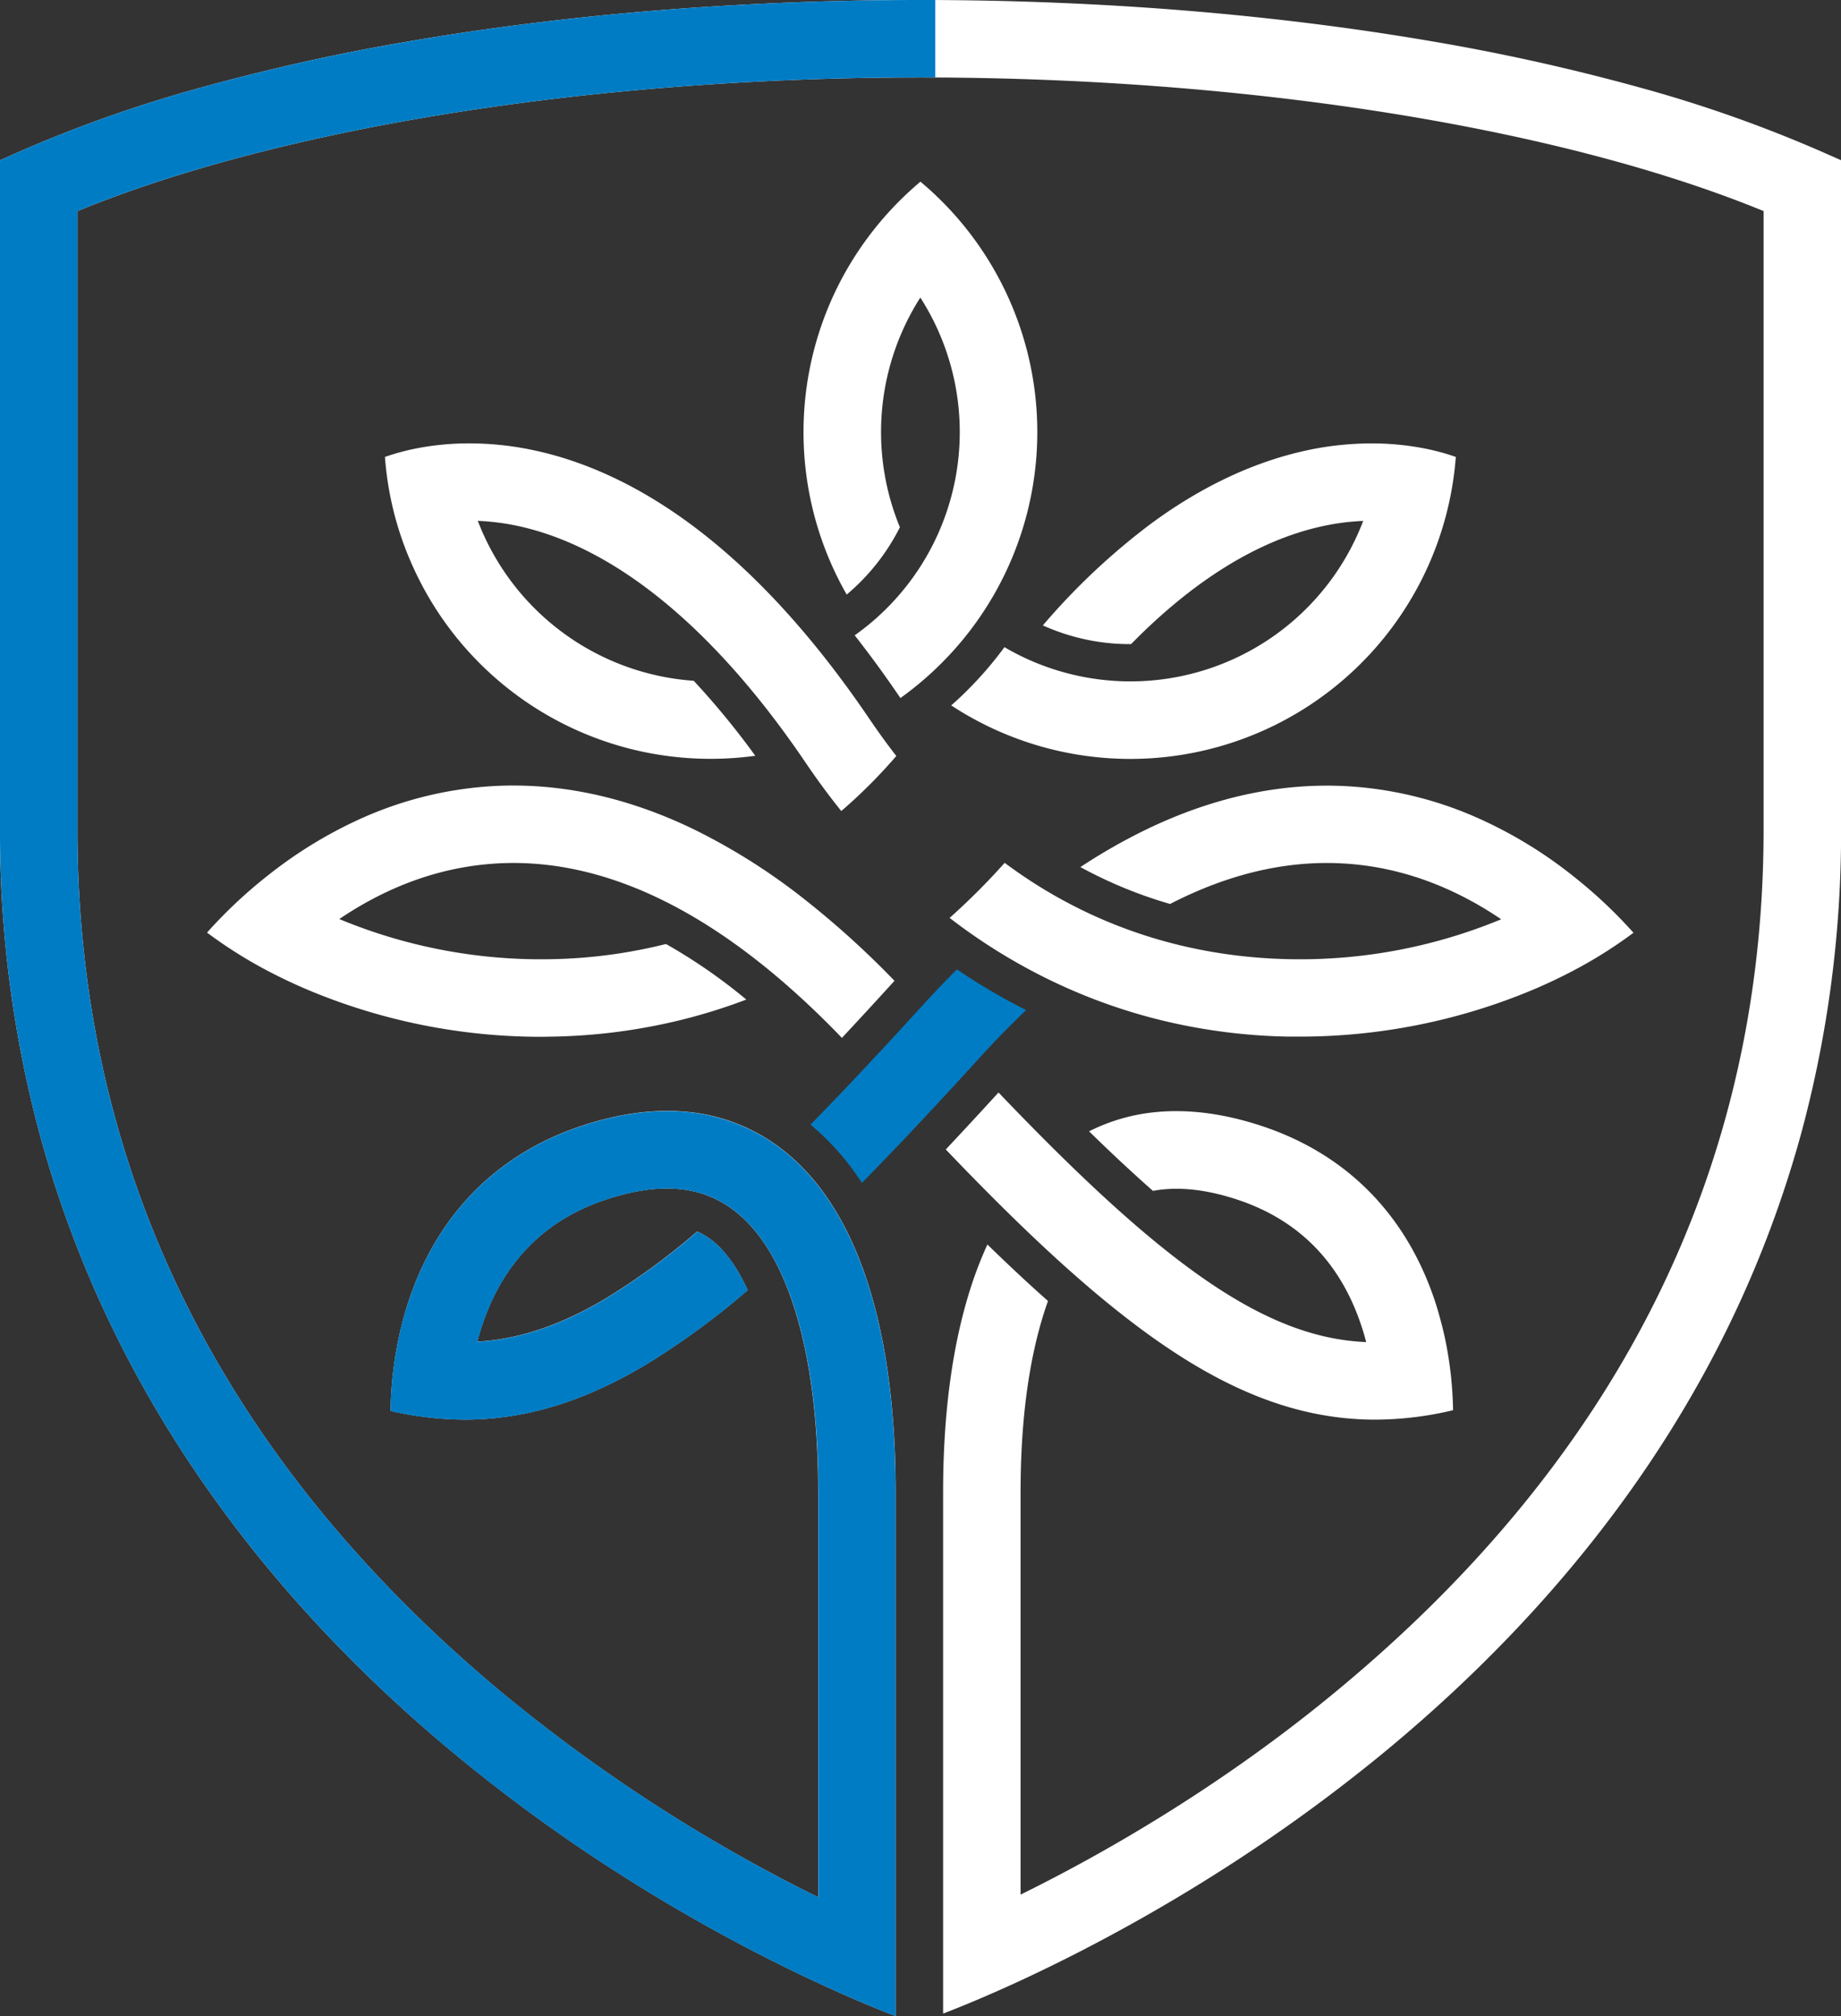 <svg xmlns="http://www.w3.org/2000/svg" viewBox="0 0 668.97 732.39"><rect x="0" y="0" width="668.97" height="732.39" fill="#333333" stroke="none"/><defs><style>.cls-1{fill:#fff;}.cls-2{fill:#007cc4;}</style></defs><g id="Camada_2" data-name="Camada 2"><g id="Layer_1" data-name="Layer 1"><path class="cls-1" d="M572.8,319.19c-.91-.74-1.85-1.48-2.8-2.22a160.07,160.07,0,0,0-34.32-20.37,135.84,135.84,0,0,0-46.51-11c-23.9-1.27-48.27,4-72.43,15.64A206.62,206.62,0,0,0,392.59,315a161.55,161.55,0,0,0,32.59,13.4c21.05-10.84,41.83-15.78,62.2-14.75,20.2,1,39.71,7.85,58.11,20.31a190.79,190.79,0,0,1-76.89,14.5c-29.4-.57-67.28-8-103.53-35a247.12,247.12,0,0,1-20,20,208.56,208.56,0,0,0,30.75,19.71A204,204,0,0,0,422,370.65a210.73,210.73,0,0,0,46.06,5.94c1.4,0,2.79,0,4.18,0a219,219,0,0,0,84.73-17c4.2-1.77,8.27-3.67,12.21-5.67a165.16,165.16,0,0,0,24.38-15.06A172.47,172.47,0,0,0,572.8,319.19Z"/><path class="cls-1" d="M307.67,216A77.44,77.44,0,0,0,327,191.55a90.77,90.77,0,0,1,7.42-83.45,90.49,90.49,0,0,1-23.85,122.71q8.44,10.74,16.62,22.78a119.71,119.71,0,0,0,14.94-12.68A118.66,118.66,0,0,0,334.47,66a119.35,119.35,0,0,0-19.31,20.55,118.1,118.1,0,0,0-19.22,40A118.79,118.79,0,0,0,307.67,216Z"/><path class="cls-1" d="M148.88,203.19a118.56,118.56,0,0,0,109.34,72.48,119.8,119.8,0,0,0,16.23-1.1,287.74,287.74,0,0,0-22.37-27.25,90.74,90.74,0,0,1-78.46-58.1,86.55,86.55,0,0,1,15.66,2.1c35.07,8,70.87,37.63,103.52,85.83q6.19,9.15,12.9,17.49a191.1,191.1,0,0,0,20-20q-4.89-6.28-9.62-13.24c-20.66-30.51-42.68-54.46-65.46-71.21-18.84-13.86-38.28-22.89-57.79-26.85a111.58,111.58,0,0,0-25.07-2.23,98.62,98.62,0,0,0-16.48,1.8A83.18,83.18,0,0,0,139.88,166a117.27,117.27,0,0,0,9,37.22Z"/><path class="cls-1" d="M411,234c22.5-22.93,45.78-37.45,68.74-42.66a86.91,86.91,0,0,1,15.61-2.1,90.51,90.51,0,0,1-130.36,45.87,134.73,134.73,0,0,1-13.22,15.4c-2,2-4,3.9-6.13,5.75A118.62,118.62,0,0,0,529,166a82.15,82.15,0,0,0-11.37-3.08,99.21,99.21,0,0,0-16.53-1.8,111.68,111.68,0,0,0-25,2.23c-19.51,4-39,13-57.8,26.85a244.56,244.56,0,0,0-39.35,37A76.61,76.61,0,0,0,410.69,234Z"/><path class="cls-1" d="M200.91,376.59A210.73,210.73,0,0,0,247,370.65a205.21,205.21,0,0,0,24.19-7.52A198.71,198.71,0,0,0,242,342.94a184.25,184.25,0,0,1-41.63,5.52,190.87,190.87,0,0,1-77.08-14.58c18.27-12.35,37.65-19.14,57.71-20.22,40.39-2.16,82.37,19.17,124.93,63.39q8.91-9.53,18.71-20.3l.4-.43A324.8,324.8,0,0,0,292,326.44a224,224,0,0,0-40.06-25.24c-24.16-11.66-48.53-16.91-72.43-15.64a135.89,135.89,0,0,0-46.51,11A160.07,160.07,0,0,0,98.67,317c-.91.7-1.8,1.41-2.66,2.1A172.89,172.89,0,0,0,75.23,338.8a165.36,165.36,0,0,0,24.36,15.09q6,3.06,12.41,5.77a219,219,0,0,0,84.73,17C198.12,376.63,199.51,376.62,200.91,376.59Z"/><path class="cls-1" d="M522,474.47c-10.19-32.34-32.06-54.93-63.27-65.33-13.82-4.61-26.95-6.32-39-5.1A68.08,68.08,0,0,0,395.74,411c8.26,8.08,16,15.27,23.21,21.63,9-1.67,19.32-.6,30.84,3.24,22.34,7.45,37.5,23,45.06,46.27.6,1.83,1.12,3.64,1.58,5.42-36.24-1.5-72.93-27.17-133.6-90.67q-10.11,11.07-19.16,20.7c13.49,14.12,25.35,25.89,36.22,36,20.74,19.28,38.94,33.4,55.64,43.15,21.83,12.75,42.62,19,64.2,19h.07A122.75,122.75,0,0,0,528,512.31a136.78,136.78,0,0,0-3.38-28.16C523.86,481,523,477.77,522,474.47Z"/><path class="cls-1" d="M669,58.2V301.41a418.61,418.61,0,0,1-14.33,109.74,403.18,403.18,0,0,1-37.8,92c-27.57,49-65.93,93.88-114,133.51a603.68,603.68,0,0,1-60.55,43.76c-17.07,10.82-34.82,20.91-52.74,30-6.78,3.43-13.05,6.45-18.73,9.09-12.82,5.93-22.59,9.88-28.15,12V542.12c0-28.83,3.43-54,10.18-74.78a139.93,139.93,0,0,1,5.92-15.23c4.11,4,8.07,7.78,11.91,11.35q5.15,4.79,10.1,9.17c-.4,1.12-.78,2.25-1.16,3.41-5.84,18-8.8,40.21-8.8,66.08V688.29c2.2-1.09,4.47-2.22,6.79-3.4,26.91-13.69,67.5-37,108-70.54,103-85.15,155.2-190.44,155.2-312.94V76.68C566.5,46.2,453,28.14,334.49,28.14s-232,18.07-306.35,48.55V301.41c0,122.82,51.93,228.31,154.33,313.56a591.19,591.19,0,0,0,107,70.34c2.69,1.38,5.31,2.69,7.83,3.93V542.12c0-26.19-2.87-48.57-8.53-66.53-5.43-17.19-13.15-29.5-23-36.57-11.77-8.48-26.73-9.52-45.74-3.19-22.6,7.54-37.85,23.38-45.32,47.09-.47,1.51-.9,3-1.29,4.48,15.57-.88,30.75-6.14,47.21-16a250.66,250.66,0,0,0,32.69-24,24.25,24.25,0,0,1,4.53,2.58c5.25,3.78,9.94,10.17,13.82,18.73a281.1,281.1,0,0,1-36.56,26.78c-22.25,13.36-43.29,20-65.09,20.22H169a121.83,121.83,0,0,1-27.08-3.16,136.93,136.93,0,0,1,3.33-28.15c.72-3.22,1.61-6.56,2.68-10,10.18-32.34,32.06-54.93,63.27-65.33,13.69-4.57,26.65-6.29,38.53-5.13a65.85,65.85,0,0,1,32.56,12.18c14.83,10.69,26.05,27.83,33.34,50.94,6.52,20.69,9.83,45.92,9.83,75V732.39c-4.55-1.71-14.46-5.62-28.14-12-6.17-2.85-13.1-6.2-20.65-10.07-17.76-9.08-35.33-19.17-52.23-30a597.33,597.33,0,0,1-59.95-43.76C116.85,597,78.88,552,51.59,503.07a405.39,405.39,0,0,1-37.41-92A422.54,422.54,0,0,1,0,301.41V58.21l8.39-3.7A486.2,486.2,0,0,1,72.94,31.84a764.32,764.32,0,0,1,77.49-17.13c28-4.76,57.6-8.42,88-10.89C269.72,1.29,302,0,334.49,0s64.77,1.29,96,3.82c30.42,2.47,60,6.13,88,10.88A764.32,764.32,0,0,1,596,31.83,485.53,485.53,0,0,1,660.57,54.5Z"/><path class="cls-2" d="M313.19,429.74c12.45-12.65,26.33-27.4,42.28-44.93q8.71-9.57,17.4-17.87c-1.11-.55-2.22-1.12-3.32-1.69a221.64,221.64,0,0,1-21.82-13.08q-6.57,6.56-13.07,13.7c-14.83,16.29-28.1,30.42-40.14,42.69A93.35,93.35,0,0,1,313.19,429.74Z"/><path class="cls-2" d="M334.49,28.14l5.35,0V0c-1.78,0-3.56,0-5.35,0-32.46,0-64.77,1.29-96,3.82-30.42,2.47-60,6.13-88,10.89A764.32,764.32,0,0,0,72.94,31.84,486.2,486.2,0,0,0,8.39,54.51L0,58.21v243.2a422.54,422.54,0,0,0,14.18,109.7,405.39,405.39,0,0,0,37.41,92C78.88,552,116.85,597,164.46,636.6a597.33,597.33,0,0,0,59.95,43.76c16.9,10.83,34.47,20.92,52.23,30,7.55,3.87,14.48,7.22,20.65,10.07,13.68,6.34,23.59,10.25,28.14,12V542.12c0-29.07-3.31-54.3-9.83-75-7.29-23.11-18.51-40.25-33.34-50.94A66,66,0,0,0,249.7,404c-11.88-1.16-24.84.56-38.53,5.13-31.21,10.4-53.09,33-63.27,65.33-1.07,3.4-2,6.74-2.68,10a136.93,136.93,0,0,0-3.33,28.15A121.24,121.24,0,0,0,169,515.74h1.08c21.8-.21,42.84-6.86,65.09-20.22a281.1,281.1,0,0,0,36.56-26.78c-3.88-8.56-8.57-14.95-13.82-18.73a24.25,24.25,0,0,0-4.53-2.58,250.66,250.66,0,0,1-32.69,24c-16.46,9.87-31.64,15.13-47.21,16,.39-1.48.82-3,1.29-4.48,7.47-23.71,22.72-39.55,45.32-47.09,19-6.33,34-5.29,45.74,3.19,9.81,7.07,17.53,19.38,23,36.57,5.66,18,8.53,40.34,8.53,66.53V689.24c-2.52-1.24-5.14-2.55-7.83-3.93a591.19,591.19,0,0,1-107-70.34C80.07,529.72,28.14,424.23,28.14,301.41V76.69C102.46,46.21,216,28.14,334.49,28.14Z"/></g></g></svg>